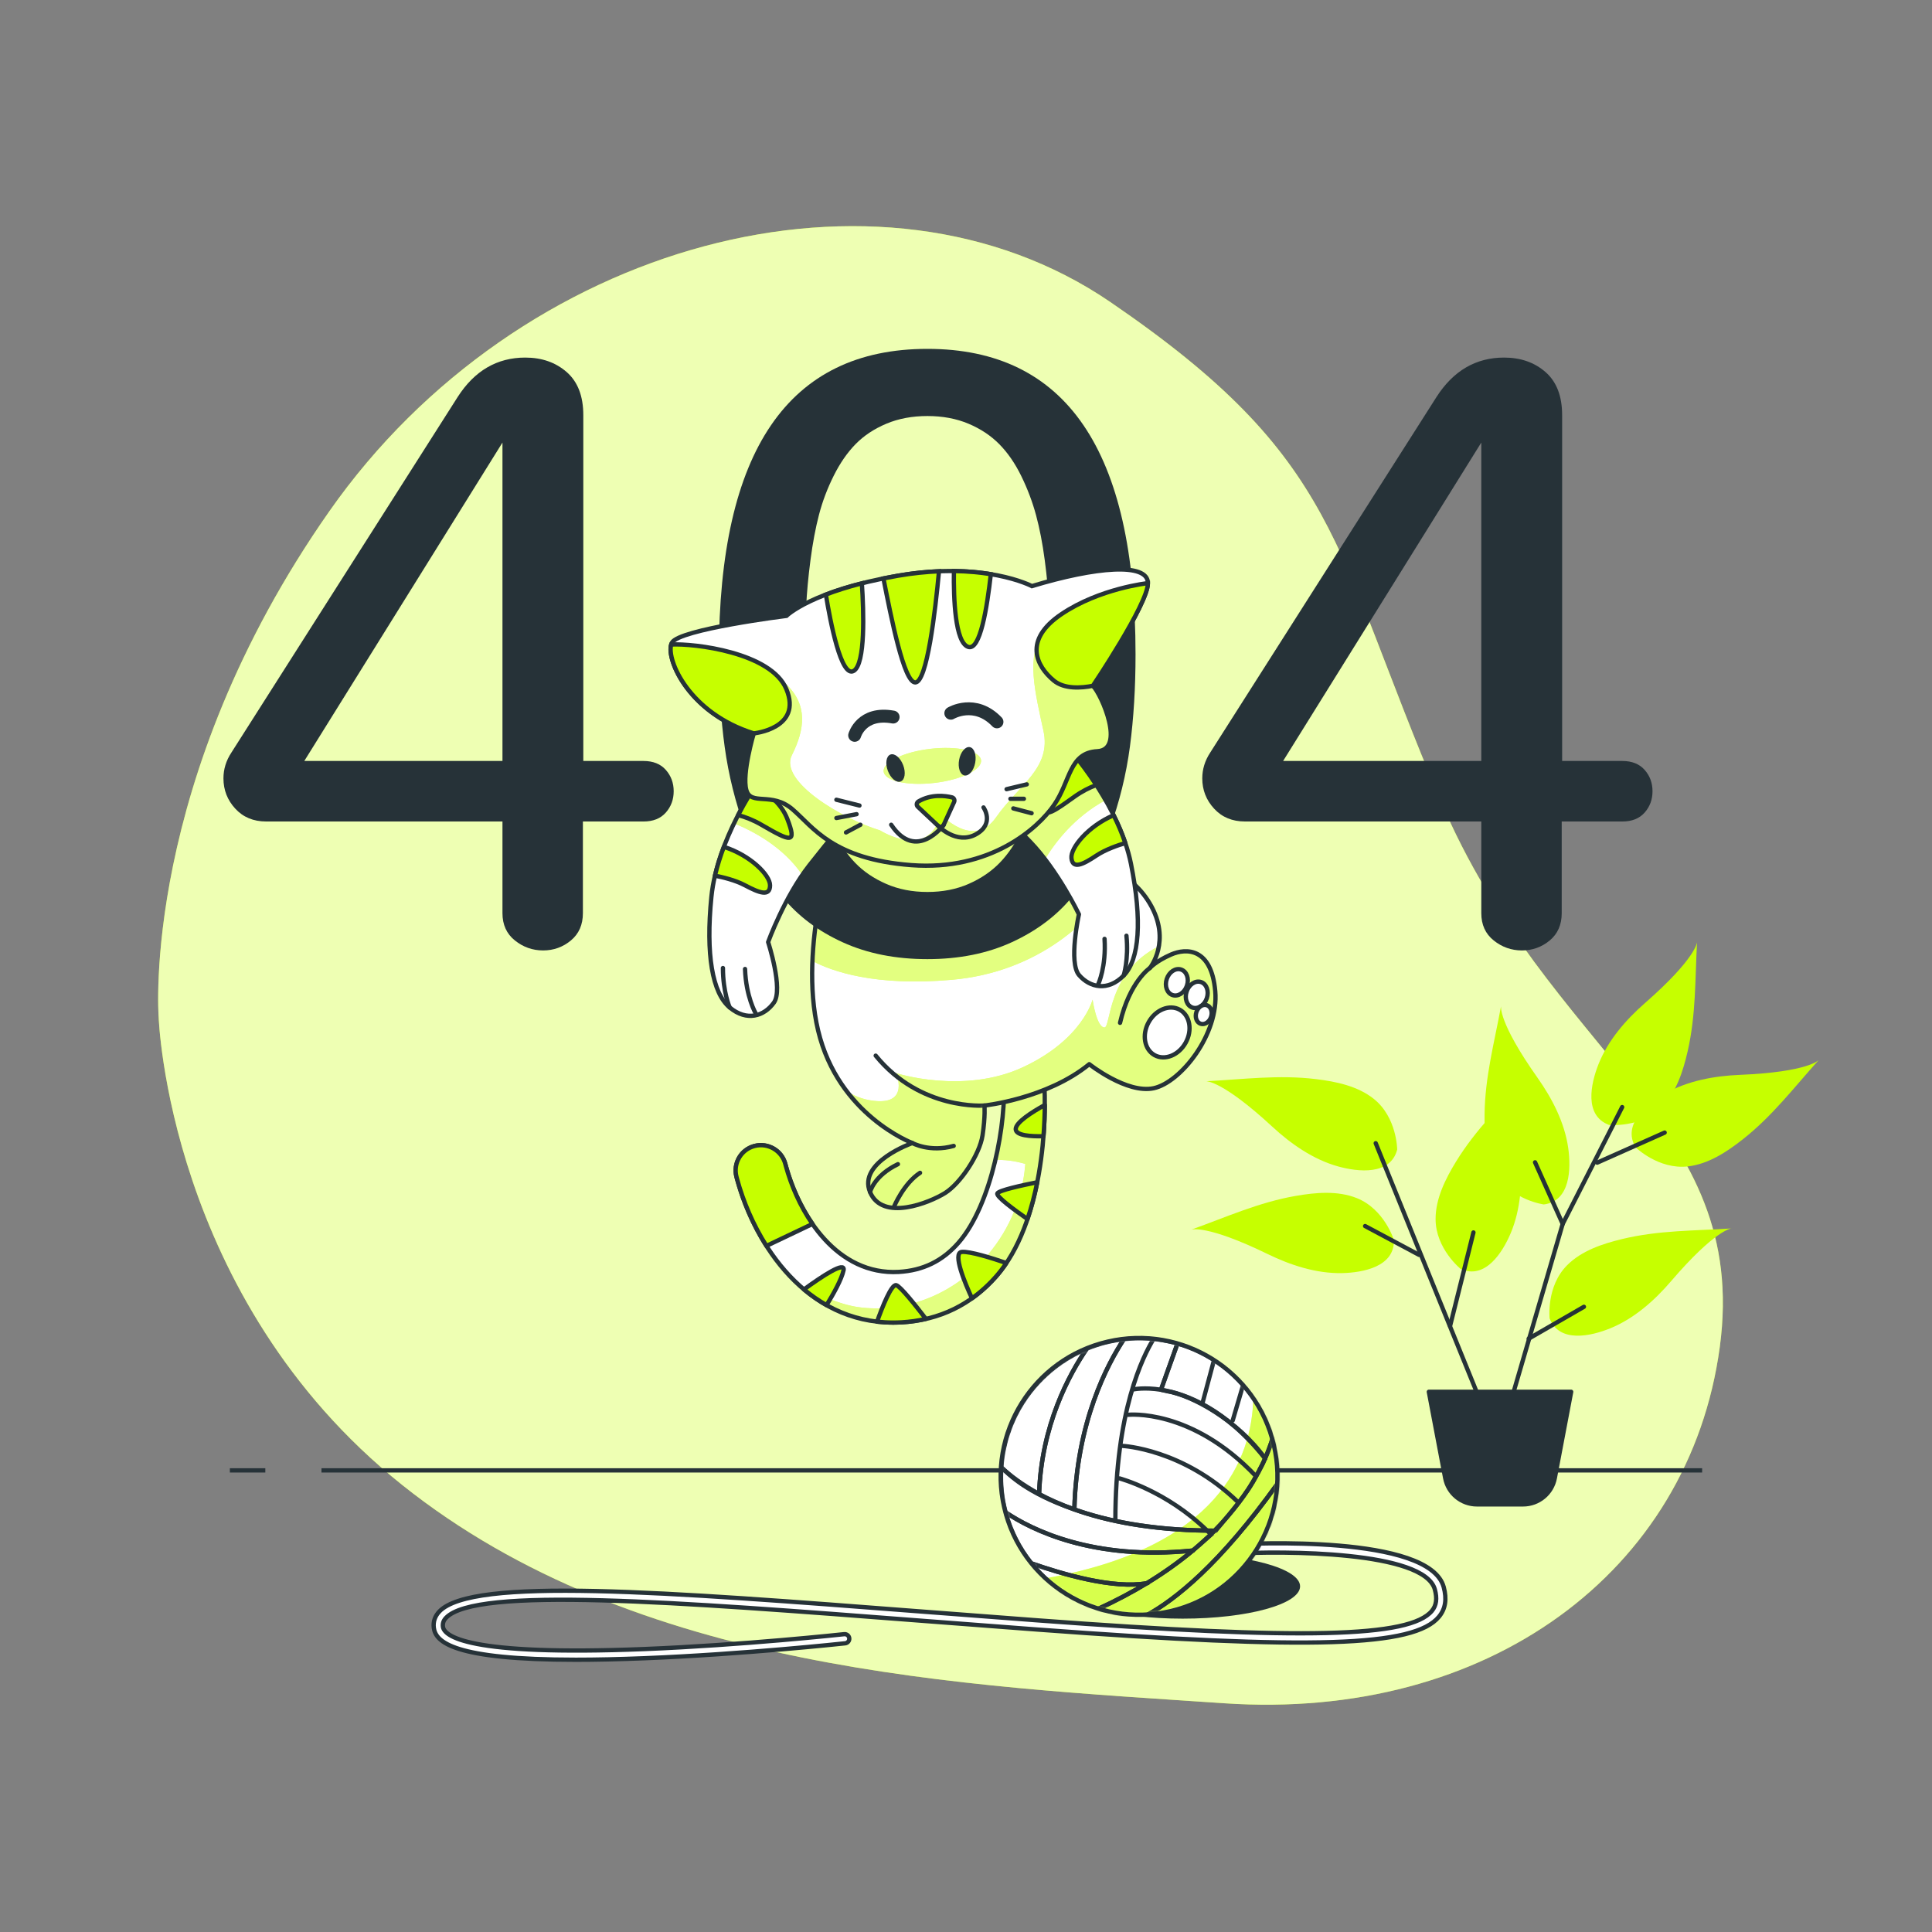 <svg width="500" height="500" viewBox="0 0 500 500" fill="none" xmlns="http://www.w3.org/2000/svg">
<rect x="0" y="0" width="500" height="500" fill="#808080" stroke="none"/>
<path d="M41.057 263.177C41.057 263.177 43.401 335.854 104.07 384.295C164.739 432.735 248.807 436.205 316.864 440.806C384.921 445.408 437.195 406.88 445.074 348.641C452.952 290.402 400.948 273.306 372.733 207.011C344.518 140.716 347.028 118.925 287.327 78.151C227.626 37.377 134.234 62.414 85.268 132.266C36.303 202.118 41.057 263.177 41.057 263.177Z" fill="#C6FF00"/>
<path opacity="0.7" d="M41.057 263.177C41.057 263.177 43.401 335.854 104.07 384.295C164.739 432.735 248.807 436.205 316.864 440.806C384.921 445.408 437.195 406.88 445.074 348.641C452.952 290.402 400.948 273.306 372.733 207.011C344.518 140.716 347.028 118.925 287.327 78.151C227.626 37.377 134.234 62.414 85.268 132.266C36.303 202.118 41.057 263.177 41.057 263.177Z" fill="white"/>
<path d="M68.667 380.533H59.49" stroke="#263238" stroke-width="1.113" stroke-miterlimit="10"/>
<path d="M440.51 380.533H83.195" stroke="#263238" stroke-width="1.113" stroke-miterlimit="10"/>
<path d="M306.067 418.905C322.854 418.905 336.462 415.163 336.462 410.546C336.462 405.929 322.854 402.187 306.067 402.187C289.28 402.187 275.672 405.929 275.672 410.546C275.672 415.163 289.28 418.905 306.067 418.905Z" fill="#263238"/>
<path d="M149.025 429.539C117.402 429.539 112.733 424.967 112.272 421.278C112.072 419.68 112.556 418.256 113.711 417.045C122.233 408.109 171.324 411.888 239.271 417.121C248.747 417.851 258.55 418.605 268.601 419.352C337.254 424.453 364.892 423.789 370.575 416.894C371.74 415.48 371.983 413.716 371.335 411.343C368.62 401.387 332.263 401.31 318.487 402.117C317.835 402.15 317.27 401.655 317.232 401.001C317.194 400.347 317.693 399.784 318.348 399.746C323.616 399.437 369.916 397.112 373.628 410.72C374.484 413.859 374.085 416.373 372.408 418.407C365.995 426.187 339.758 427.022 268.424 421.722C258.371 420.975 248.567 420.22 239.088 419.491C174.326 414.503 123.173 410.563 115.431 418.687C114.775 419.375 114.52 420.105 114.63 420.985C114.924 423.338 120.577 428.617 166.64 426.778C192.368 425.752 218.221 422.95 218.479 422.922C219.126 422.85 219.718 423.321 219.789 423.974C219.86 424.626 219.389 425.213 218.737 425.284C218.478 425.312 192.555 428.122 166.746 429.151C160.056 429.417 154.181 429.539 149.025 429.539Z" fill="white" stroke="#263238" stroke-width="1.113" stroke-miterlimit="10"/>
<path d="M302.891 416.968C322.154 412.493 334.142 393.249 329.667 373.986C325.192 354.723 305.948 342.735 286.685 347.211C267.422 351.686 255.434 370.929 259.91 390.192C264.385 409.455 283.628 421.443 302.891 416.968Z" fill="white"/>
<mask id="mask0_22003_19" style="mask-type:luminance" maskUnits="userSpaceOnUse" x="258" y="346" width="73" height="72">
<path d="M302.891 416.968C322.154 412.493 334.142 393.249 329.667 373.986C325.192 354.723 305.948 342.735 286.685 347.211C267.422 351.686 255.434 370.929 259.91 390.192C264.385 409.455 283.628 421.443 302.891 416.968Z" fill="white"/>
</mask>
<g mask="url(#mask0_22003_19)">
<path d="M294.769 417.887C314.544 417.887 330.575 401.856 330.575 382.081C330.575 374.6 328.277 367.657 324.354 361.912C323.958 377.506 315.334 400.537 270.568 408.464C276.941 414.314 285.437 417.887 294.769 417.887Z" fill="#C6FF00"/>
</g>
<mask id="mask1_22003_19" style="mask-type:luminance" maskUnits="userSpaceOnUse" x="258" y="346" width="73" height="72">
<path d="M302.891 416.968C322.154 412.493 334.142 393.249 329.667 373.986C325.192 354.723 305.948 342.735 286.685 347.211C267.422 351.686 255.434 370.929 259.91 390.192C264.385 409.455 283.628 421.443 302.891 416.968Z" fill="white"/>
</mask>
<g mask="url(#mask1_22003_19)">
<path opacity="0.3" d="M294.769 417.887C314.544 417.887 330.575 401.856 330.575 382.081C330.575 374.6 328.277 367.657 324.354 361.912C323.958 377.506 315.334 400.537 270.568 408.464C276.941 414.314 285.437 417.887 294.769 417.887Z" fill="white"/>
</g>
<mask id="mask2_22003_19" style="mask-type:luminance" maskUnits="userSpaceOnUse" x="258" y="346" width="73" height="72">
<path d="M302.891 416.968C322.154 412.493 334.142 393.249 329.667 373.986C325.192 354.723 305.948 342.735 286.685 347.211C267.422 351.686 255.434 370.929 259.91 390.192C264.385 409.455 283.628 421.443 302.891 416.968Z" fill="white"/>
</mask>
<g mask="url(#mask2_22003_19)">
<path d="M312.394 396.118C301.876 385.827 289.753 382.613 289.753 382.613M312.394 396.118C313.026 396.127 313.645 396.143 314.29 396.144C319.255 391.143 322.7 386.309 325.078 382.079M312.394 396.118C297.661 395.905 286.457 393.635 278.045 390.642C278.588 368.022 286.657 352.949 290.877 346.567C292.208 346.417 293.559 346.333 294.93 346.333C296.154 346.333 297.362 346.396 298.554 346.515M325.078 382.079C308.306 364.337 291.948 366.149 291.948 366.149C291.948 366.149 308.305 364.337 325.078 382.079ZM325.078 382.079C326.003 380.434 326.77 378.884 327.402 377.45C320.466 367.672 308.451 361.038 301.959 360.017L300.457 359.664M300.457 359.664C296.115 358.981 293.411 359.564 293.411 359.564M300.457 359.664L304.73 347.699C302.735 347.134 300.674 346.727 298.554 346.515M298.554 346.515C295.792 350.981 288.654 365.26 288.654 393.589M320.485 388.832C306.217 374.93 290.485 374.198 290.485 374.198" stroke="#263238" stroke-width="1.113" stroke-miterlimit="10" stroke-linecap="round" stroke-linejoin="round"/>
<path d="M278.046 390.642C278.589 368.022 286.658 352.948 290.878 346.567C287.511 346.946 284.285 347.789 281.266 349.034C276.7 355.689 269.505 368.895 268.916 386.63C271.507 388.027 274.54 389.394 278.046 390.642Z" stroke="#263238" stroke-width="1.113" stroke-miterlimit="10" stroke-linecap="round" stroke-linejoin="round"/>
<path d="M281.267 349.034C268.952 354.112 260.089 365.844 259.148 379.754C261.333 381.797 264.5 384.249 268.917 386.63C269.506 368.895 276.701 355.689 281.267 349.034Z" stroke="#263238" stroke-width="1.113" stroke-miterlimit="10" stroke-linecap="round" stroke-linejoin="round"/>
<path d="M321.739 358.375C325.225 362.293 327.861 366.978 329.369 372.147C328.93 373.627 328.298 375.418 327.403 377.451C317.106 364.545 306.949 360.686 300.459 359.664L304.732 347.699C308.117 348.659 311.296 350.101 314.194 351.949M321.739 358.375L319.022 367.613M321.739 358.375C319.538 355.901 316.998 353.737 314.194 351.949M314.194 351.949L311.139 363.359" stroke="#263238" stroke-width="1.113" stroke-miterlimit="10" stroke-linecap="round" stroke-linejoin="round"/>
<path d="M327.401 377.451C328.297 375.418 328.928 373.627 329.367 372.147C330.299 375.341 330.808 378.715 330.808 382.21C330.808 382.734 330.791 383.253 330.769 383.771C315.644 404.956 303.979 414.104 296.733 418.04C296.136 418.07 295.535 418.086 294.93 418.086C291.162 418.086 287.531 417.502 284.119 416.425C288.8 414.275 293.025 412.031 296.808 409.728M327.401 377.451C327.412 377.465 327.423 377.477 327.434 377.491M327.401 377.451C326.769 378.885 326.806 378.865 325.881 380.51C325.935 380.567 325.023 382.023 325.077 382.08C325.023 382.022 324.122 383.88 324.068 383.822C321.69 388.051 314.513 396.149 314.629 396.149C314.513 396.149 310.751 399.559 308.693 401.278M308.693 401.278C308.721 401.275 308.747 401.274 308.775 401.271M308.693 401.278C305.292 404.119 301.354 406.961 296.808 409.728M296.808 409.728C296.894 409.712 296.984 409.702 297.069 409.685" stroke="#263238" stroke-width="1.113" stroke-miterlimit="10" stroke-linecap="round" stroke-linejoin="round"/>
<path d="M330.769 383.771C315.644 404.957 303.979 414.104 296.734 418.042C315.194 417.128 329.977 402.262 330.769 383.771Z" stroke="#263238" stroke-width="1.113" stroke-miterlimit="10" stroke-linecap="round" stroke-linejoin="round"/>
<path d="M266.889 404.575C271.281 410.075 277.252 414.258 284.121 416.426C288.801 414.276 293.027 412.031 296.81 409.729C288.27 411.306 274.915 407.392 266.889 404.575Z" stroke="#263238" stroke-width="1.113" stroke-miterlimit="10" stroke-linecap="round" stroke-linejoin="round"/>
<path d="M296.81 409.729C301.356 406.962 305.294 404.12 308.695 401.279C282.911 403.916 267.001 395.934 260.244 391.39C261.533 396.272 263.827 400.743 266.888 404.576C274.915 407.392 288.27 411.306 296.81 409.729Z" stroke="#263238" stroke-width="1.113" stroke-miterlimit="10" stroke-linecap="round" stroke-linejoin="round"/>
<path d="M312.394 396.118C313.025 396.127 313.645 396.143 314.29 396.144C312.603 397.844 310.753 399.559 308.695 401.278C282.911 403.916 267.001 395.934 260.245 391.389C259.472 388.459 259.055 385.383 259.055 382.21C259.055 381.384 259.093 380.566 259.148 379.754C261.333 381.797 265.757 386.385 278.047 390.642M312.394 396.118C312.53 396.251 312.667 396.38 312.802 396.515M312.394 396.118C297.661 395.905 286.457 393.635 278.047 390.642M278.047 390.642C278.047 390.649 278.046 390.655 278.046 390.662" stroke="#263238" stroke-width="1.113" stroke-miterlimit="10" stroke-linecap="round" stroke-linejoin="round"/>
</g>
<path d="M302.891 416.968C322.154 412.493 334.142 393.249 329.667 373.986C325.192 354.723 305.948 342.735 286.685 347.211C267.422 351.686 255.434 370.929 259.91 390.192C264.385 409.455 283.628 421.443 302.891 416.968Z" stroke="#263238" stroke-width="1.113" stroke-miterlimit="10" stroke-linecap="round" stroke-linejoin="round"/>
<path d="M360.731 320.884C360.731 320.884 358.283 312.927 351.142 310.071C346.179 308.086 340.466 308.605 335.325 309.5C325.744 311.166 317.383 314.976 308.299 318.232C308.299 318.232 312.175 316.804 328.088 324.556C333.949 327.412 340.652 329.627 347.354 329.477C352.739 329.357 360.987 327.824 360.731 320.884Z" fill="#C6FF00"/>
<path d="M361.593 297.509C361.593 297.509 361.547 289.185 355.536 284.387C351.358 281.053 345.739 279.9 340.558 279.271C330.904 278.099 321.799 279.33 312.162 279.824C312.162 279.824 316.286 279.576 329.281 291.595C334.067 296.022 339.844 300.079 346.304 301.872C351.494 303.312 359.834 304.227 361.593 297.509Z" fill="#C6FF00"/>
<path d="M378.044 328.42C378.044 328.42 371.551 323.211 371.529 315.52C371.514 310.175 374.103 305.056 376.83 300.607C381.912 292.315 388.535 285.948 394.912 278.705C394.912 278.705 392.155 281.782 393.494 299.432C393.987 305.933 393.575 312.98 390.965 319.155C388.867 324.115 384.4 331.217 378.044 328.42Z" fill="#C6FF00"/>
<path d="M401.039 341.204C401.039 341.204 400.122 332.93 405.538 327.47C409.302 323.675 414.75 321.88 419.824 320.656C429.278 318.376 438.464 318.545 448.093 317.921C448.093 317.921 443.968 318.152 432.45 331.593C428.208 336.544 422.939 341.242 416.73 343.769C411.741 345.8 403.563 347.673 401.039 341.204Z" fill="#C6FF00"/>
<path d="M399.533 311.712C399.533 311.712 391.286 310.578 387.317 303.991C384.558 299.413 384.15 293.691 384.204 288.473C384.305 278.749 386.717 269.883 388.468 260.394C388.468 260.394 387.683 264.45 397.898 278.906C401.66 284.231 404.927 290.488 405.859 297.127C406.607 302.46 406.423 310.848 399.533 311.712Z" fill="#C6FF00"/>
<path d="M423.267 296.901C423.267 296.901 429.198 302.742 436.839 301.866C442.149 301.257 446.931 298.088 451.032 294.86C458.673 288.845 464.224 281.523 470.673 274.345C470.673 274.345 467.939 277.442 450.253 278.173C443.739 278.443 436.788 279.674 430.961 282.988C426.278 285.651 419.746 290.916 423.267 296.901Z" fill="#C6FF00"/>
<path d="M416.397 291.127C416.397 291.127 424.68 291.959 430.084 286.487C433.84 282.684 435.579 277.217 436.751 272.132C438.934 262.655 438.669 253.472 439.194 243.836C439.194 243.836 439.005 247.963 425.684 259.618C420.777 263.911 416.134 269.228 413.67 275.463C411.691 280.473 409.902 288.67 416.397 291.127Z" fill="#C6FF00"/>
<path d="M386.825 371.74L372.53 336.551L356.035 295.864" stroke="#263238" stroke-width="1.113" stroke-miterlimit="10" stroke-linecap="round" stroke-linejoin="round"/>
<path d="M390.125 365.692L404.42 316.757L419.815 286.517" stroke="#263238" stroke-width="1.113" stroke-miterlimit="10" stroke-linecap="round" stroke-linejoin="round"/>
<path d="M395.623 346.448L409.918 338.2" stroke="#263238" stroke-width="1.113" stroke-miterlimit="10" stroke-linecap="round" stroke-linejoin="round"/>
<path d="M404.421 316.757L397.273 300.812" stroke="#263238" stroke-width="1.113" stroke-miterlimit="10" stroke-linecap="round" stroke-linejoin="round"/>
<path d="M413.365 300.891L430.812 293.115" stroke="#263238" stroke-width="1.113" stroke-miterlimit="10" stroke-linecap="round" stroke-linejoin="round"/>
<path d="M375.279 343.149L381.327 318.956" stroke="#263238" stroke-width="1.113" stroke-miterlimit="10" stroke-linecap="round" stroke-linejoin="round"/>
<path d="M367.259 324.761L353.287 317.307" stroke="#263238" stroke-width="1.113" stroke-miterlimit="10" stroke-linecap="round" stroke-linejoin="round"/>
<path d="M394.162 389.334H382.238C378.217 389.334 374.764 386.475 374.015 382.524L369.781 360.193H406.619L402.385 382.524C401.636 386.475 398.183 389.334 394.162 389.334Z" fill="#263238" stroke="#263238" stroke-width="1.113" stroke-miterlimit="10" stroke-linecap="round" stroke-linejoin="round"/>
<path d="M231.152 342.281C208.886 342.282 195.511 322.528 190.759 305.156L190.598 304.547C189.69 301.053 191.786 297.485 195.28 296.578C198.775 295.675 202.341 297.766 203.249 301.259L203.368 301.712C206.985 314.933 216.814 330.043 232.581 329.171C238.869 328.817 243.933 326.345 248.061 321.616C256.713 311.704 260.58 290.126 259.717 279.249C259.488 276.37 261.637 273.852 264.515 273.624C267.414 273.396 269.912 275.544 270.14 278.421C271.102 290.526 269.823 316.562 257.908 330.211C251.435 337.626 243.162 341.666 233.316 342.221C232.585 342.261 231.863 342.281 231.152 342.281Z" fill="white"/>
<mask id="mask3_22003_19" style="mask-type:luminance" maskUnits="userSpaceOnUse" x="190" y="273" width="81" height="70">
<path d="M231.152 342.281C208.886 342.282 195.511 322.528 190.759 305.156L190.598 304.547C189.69 301.053 191.786 297.485 195.28 296.578C198.775 295.675 202.341 297.766 203.249 301.259L203.368 301.712C206.985 314.933 216.814 330.043 232.581 329.171C238.869 328.817 243.933 326.345 248.061 321.616C256.713 311.704 260.58 290.126 259.717 279.249C259.488 276.37 261.637 273.852 264.515 273.624C267.414 273.396 269.912 275.544 270.14 278.421C271.102 290.526 269.823 316.562 257.908 330.211C251.435 337.626 243.162 341.666 233.316 342.221C232.585 342.261 231.863 342.281 231.152 342.281Z" fill="white"/>
</mask>
<g mask="url(#mask3_22003_19)">
<path d="M264.514 273.623C261.636 273.851 259.487 276.37 259.716 279.248C260.137 284.556 259.429 292.413 257.591 300.218C259.85 300.108 262.444 300.359 265.357 301.23C264.934 306.571 263.254 314.42 257.725 322.098C248.014 335.586 233.446 339.903 222.116 338.284C217.051 337.56 211.235 334.896 206.348 332.171C212.81 338.221 221.066 342.281 231.153 342.281C231.864 342.281 232.586 342.26 233.315 342.22C243.161 341.665 251.435 337.625 257.907 330.21C269.822 316.561 271.101 290.525 270.139 278.42C269.911 275.543 267.413 273.394 264.514 273.623Z" fill="#C6FF00"/>
</g>
<mask id="mask4_22003_19" style="mask-type:luminance" maskUnits="userSpaceOnUse" x="190" y="273" width="81" height="70">
<path d="M231.152 342.281C208.886 342.282 195.511 322.528 190.759 305.156L190.598 304.547C189.69 301.053 191.786 297.485 195.28 296.578C198.775 295.675 202.341 297.766 203.249 301.259L203.368 301.712C206.985 314.933 216.814 330.043 232.581 329.171C238.869 328.817 243.933 326.345 248.061 321.616C256.713 311.704 260.58 290.126 259.717 279.249C259.488 276.37 261.637 273.852 264.515 273.624C267.414 273.396 269.912 275.544 270.14 278.421C271.102 290.526 269.823 316.562 257.908 330.211C251.435 337.626 243.162 341.666 233.316 342.221C232.585 342.261 231.863 342.281 231.152 342.281Z" fill="white"/>
</mask>
<g mask="url(#mask4_22003_19)">
<path opacity="0.5" d="M264.514 273.623C261.636 273.851 259.487 276.37 259.716 279.248C260.137 284.556 259.429 292.413 257.591 300.218C259.85 300.108 262.444 300.359 265.357 301.23C264.934 306.571 263.254 314.42 257.725 322.098C248.014 335.586 233.446 339.903 222.116 338.284C217.051 337.56 211.235 334.896 206.348 332.171C212.81 338.221 221.066 342.281 231.153 342.281C231.864 342.281 232.586 342.26 233.315 342.22C243.161 341.665 251.435 337.625 257.907 330.21C269.822 316.561 271.101 290.525 270.139 278.42C269.911 275.543 267.413 273.394 264.514 273.623Z" fill="white"/>
</g>
<path d="M231.152 342.281C208.886 342.282 195.511 322.528 190.759 305.156L190.598 304.547C189.69 301.053 191.786 297.485 195.28 296.578C198.775 295.675 202.341 297.766 203.249 301.259L203.368 301.712C206.985 314.933 216.814 330.043 232.581 329.171C238.869 328.817 243.933 326.345 248.061 321.616C256.713 311.704 260.58 290.126 259.717 279.249C259.488 276.37 261.637 273.852 264.515 273.624C267.414 273.396 269.912 275.544 270.14 278.421C271.102 290.526 269.823 316.562 257.908 330.211C251.435 337.626 243.162 341.666 233.316 342.221C232.585 342.261 231.863 342.281 231.152 342.281Z" stroke="#263238" stroke-width="1.113" stroke-miterlimit="10" stroke-linecap="round" stroke-linejoin="round"/>
<path d="M218.311 328.747C218.836 326.298 212.975 330.132 208.066 333.699C209.883 335.225 211.832 336.591 213.909 337.765C215.662 334.921 217.804 331.114 218.311 328.747Z" fill="#C6FF00" stroke="#263238" stroke-width="1.113" stroke-miterlimit="10" stroke-linecap="round" stroke-linejoin="round"/>
<path d="M231.151 342.281C231.862 342.281 232.584 342.26 233.313 342.22C235.496 342.097 237.598 341.793 239.624 341.328C236.866 337.726 233.07 332.974 231.973 332.609C230.725 332.193 228.315 338.324 226.98 342.042C228.335 342.198 229.724 342.281 231.151 342.281Z" fill="#C6FF00" stroke="#263238" stroke-width="1.113" stroke-miterlimit="10" stroke-linecap="round" stroke-linejoin="round"/>
<path d="M203.366 301.712L203.247 301.259C202.339 297.766 198.773 295.675 195.278 296.578C191.785 297.485 189.688 301.054 190.596 304.547L190.757 305.156C192.335 310.923 194.869 316.95 198.357 322.432L210.267 316.761C207.063 312.14 204.755 306.788 203.366 301.712Z" fill="#C6FF00" stroke="#263238" stroke-width="1.113" stroke-miterlimit="10" stroke-linecap="round" stroke-linejoin="round"/>
<path d="M257.907 330.21C258.817 329.167 259.658 328.045 260.448 326.869C256.673 325.578 251.009 323.803 248.907 323.994C246.415 324.221 249.796 332.219 251.542 336.004C253.823 334.382 255.948 332.453 257.907 330.21Z" fill="#C6FF00" stroke="#263238" stroke-width="1.113" stroke-miterlimit="10" stroke-linecap="round" stroke-linejoin="round"/>
<path d="M258.116 308.844C257.72 309.637 262.61 313.204 265.91 315.492C266.96 312.403 267.789 309.191 268.431 305.97C264.428 306.766 258.507 308.063 258.116 308.844Z" fill="#C6FF00" stroke="#263238" stroke-width="1.113" stroke-miterlimit="10" stroke-linecap="round" stroke-linejoin="round"/>
<path d="M270.051 294.051C270.273 291.201 270.377 288.479 270.39 285.976C266.952 287.874 262.869 290.49 262.869 292.21C262.869 293.873 266.69 294.139 270.051 294.051Z" fill="#C6FF00" stroke="#263238" stroke-width="1.113" stroke-miterlimit="10" stroke-linecap="round" stroke-linejoin="round"/>
<path d="M216.208 216.681C216.208 216.681 206.503 244.801 211.729 266.699C216.955 288.597 236.116 295.814 236.116 295.814C236.116 295.814 221.932 300.791 225.167 308.505C228.402 316.219 240.595 311.242 244.577 308.754C248.558 306.266 253.535 298.8 254.282 293.823C255.028 288.846 254.78 286.109 254.78 286.109C254.78 286.109 270.955 284.367 281.904 275.409C281.904 275.409 291.609 283.123 298.577 281.63C305.545 280.137 315.498 267.695 314.503 256.497C313.508 245.299 307.038 245.299 303.056 247.041C299.074 248.783 297.581 250.525 297.581 250.525C297.581 250.525 303.305 243.557 297.581 233.852C291.858 224.147 281.655 223.4 281.655 223.4C281.655 223.4 278.669 207.474 269.71 201.502C260.752 195.529 228.899 189.308 216.208 216.681Z" fill="white"/>
<mask id="mask5_22003_19" style="mask-type:luminance" maskUnits="userSpaceOnUse" x="210" y="196" width="105" height="117">
<path d="M216.208 216.681C216.208 216.681 206.503 244.801 211.729 266.699C216.955 288.597 236.116 295.814 236.116 295.814C236.116 295.814 221.932 300.791 225.167 308.505C228.402 316.219 240.595 311.242 244.577 308.754C248.558 306.266 253.535 298.8 254.282 293.823C255.028 288.846 254.78 286.109 254.78 286.109C254.78 286.109 270.955 284.367 281.904 275.409C281.904 275.409 291.609 283.123 298.577 281.63C305.545 280.137 315.498 267.695 314.503 256.497C313.508 245.299 307.038 245.299 303.056 247.041C299.074 248.783 297.581 250.525 297.581 250.525C297.581 250.525 303.305 243.557 297.581 233.852C291.858 224.147 281.655 223.4 281.655 223.4C281.655 223.4 278.669 207.474 269.71 201.502C260.752 195.529 228.899 189.308 216.208 216.681Z" fill="white"/>
</mask>
<g mask="url(#mask5_22003_19)">
<path d="M290.144 226.354C283.093 238.096 268.79 251.6 246.286 253.574C226.483 255.311 215.382 251.411 210.266 248.703C210.956 231.924 216.21 216.682 216.21 216.682C228.901 189.309 260.753 195.53 269.712 201.502C278.67 207.474 281.657 223.4 281.657 223.4C281.657 223.4 285.712 223.702 290.144 226.354ZM303.056 247.04C299.074 248.782 297.581 250.524 297.581 250.524C297.581 250.524 299.31 248.403 299.914 244.884C286.463 251.578 287.513 265.902 285.839 265.902C283.784 265.902 282.757 258.71 282.757 258.71C282.757 258.71 280.189 268.984 264.778 276.175C249.367 283.366 231.902 277.716 231.902 277.716C231.902 277.716 235.498 285.935 226.251 284.908C223.127 284.561 220.78 283.506 219.022 282.266C226.49 292.179 236.116 295.813 236.116 295.813C236.116 295.813 221.932 300.79 225.167 308.504C228.402 316.218 240.595 311.241 244.577 308.753C248.558 306.265 253.535 298.799 254.282 293.822C255.028 288.845 254.78 286.108 254.78 286.108C254.78 286.108 270.955 284.366 281.904 275.408C281.904 275.408 291.609 283.122 298.577 281.629C305.545 280.136 315.498 267.694 314.503 256.496C313.508 245.298 307.038 245.298 303.056 247.04Z" fill="#C6FF00"/>
</g>
<mask id="mask6_22003_19" style="mask-type:luminance" maskUnits="userSpaceOnUse" x="210" y="196" width="105" height="117">
<path d="M216.208 216.681C216.208 216.681 206.503 244.801 211.729 266.699C216.955 288.597 236.116 295.814 236.116 295.814C236.116 295.814 221.932 300.791 225.167 308.505C228.402 316.219 240.595 311.242 244.577 308.754C248.558 306.266 253.535 298.8 254.282 293.823C255.028 288.846 254.78 286.109 254.78 286.109C254.78 286.109 270.955 284.367 281.904 275.409C281.904 275.409 291.609 283.123 298.577 281.63C305.545 280.137 315.498 267.695 314.503 256.497C313.508 245.299 307.038 245.299 303.056 247.041C299.074 248.783 297.581 250.525 297.581 250.525C297.581 250.525 303.305 243.557 297.581 233.852C291.858 224.147 281.655 223.4 281.655 223.4C281.655 223.4 278.669 207.474 269.71 201.502C260.752 195.529 228.899 189.308 216.208 216.681Z" fill="white"/>
</mask>
<g mask="url(#mask6_22003_19)">
<path opacity="0.5" d="M290.144 226.354C283.093 238.096 268.79 251.6 246.286 253.574C226.483 255.311 215.382 251.411 210.266 248.703C210.956 231.924 216.21 216.682 216.21 216.682C228.901 189.309 260.753 195.53 269.712 201.502C278.67 207.474 281.657 223.4 281.657 223.4C281.657 223.4 285.712 223.702 290.144 226.354ZM303.056 247.04C299.074 248.782 297.581 250.524 297.581 250.524C297.581 250.524 299.31 248.403 299.914 244.884C286.463 251.578 287.513 265.902 285.839 265.902C283.784 265.902 282.757 258.71 282.757 258.71C282.757 258.71 280.189 268.984 264.778 276.175C249.367 283.366 231.902 277.716 231.902 277.716C231.902 277.716 235.498 285.935 226.251 284.908C223.127 284.561 220.78 283.506 219.022 282.266C226.49 292.179 236.116 295.813 236.116 295.813C236.116 295.813 221.932 300.79 225.167 308.504C228.402 316.218 240.595 311.241 244.577 308.753C248.558 306.265 253.535 298.799 254.282 293.822C255.028 288.845 254.78 286.108 254.78 286.108C254.78 286.108 270.955 284.366 281.904 275.408C281.904 275.408 291.609 283.122 298.577 281.629C305.545 280.136 315.498 267.694 314.503 256.496C313.508 245.298 307.038 245.298 303.056 247.04Z" fill="white"/>
</g>
<mask id="mask7_22003_19" style="mask-type:luminance" maskUnits="userSpaceOnUse" x="210" y="196" width="105" height="117">
<path d="M216.208 216.681C216.208 216.681 206.503 244.801 211.729 266.699C216.955 288.597 236.116 295.814 236.116 295.814C236.116 295.814 221.932 300.791 225.167 308.505C228.402 316.219 240.595 311.242 244.577 308.754C248.558 306.266 253.535 298.8 254.282 293.823C255.028 288.846 254.78 286.109 254.78 286.109C254.78 286.109 270.955 284.367 281.904 275.409C281.904 275.409 291.609 283.123 298.577 281.63C305.545 280.137 315.498 267.695 314.503 256.497C313.508 245.299 307.038 245.299 303.056 247.041C299.074 248.783 297.581 250.525 297.581 250.525C297.581 250.525 303.305 243.557 297.581 233.852C291.858 224.147 281.655 223.4 281.655 223.4C281.655 223.4 278.669 207.474 269.71 201.502C260.752 195.529 228.899 189.308 216.208 216.681Z" fill="white"/>
</mask>
<g mask="url(#mask7_22003_19)">
<path d="M254.779 286.109C254.779 286.109 238.214 287.457 226.629 273.198" stroke="#263238" stroke-width="1.113" stroke-miterlimit="10" stroke-linecap="round" stroke-linejoin="round"/>
</g>
<path d="M216.208 216.681C216.208 216.681 206.503 244.801 211.729 266.699C216.955 288.597 236.116 295.814 236.116 295.814C236.116 295.814 221.932 300.791 225.167 308.505C228.402 316.219 240.595 311.242 244.577 308.754C248.558 306.266 253.535 298.8 254.282 293.823C255.028 288.846 254.78 286.109 254.78 286.109C254.78 286.109 270.955 284.367 281.904 275.409C281.904 275.409 291.609 283.123 298.577 281.63C305.545 280.137 315.498 267.695 314.503 256.497C313.508 245.299 307.038 245.299 303.056 247.041C299.074 248.783 297.581 250.525 297.581 250.525C297.581 250.525 303.305 243.557 297.581 233.852C291.858 224.147 281.655 223.4 281.655 223.4C281.655 223.4 278.669 207.474 269.71 201.502C260.752 195.529 228.899 189.308 216.208 216.681Z" stroke="#263238" stroke-width="1.113" stroke-miterlimit="10" stroke-linecap="round" stroke-linejoin="round"/>
<path d="M297.581 250.524C297.581 250.524 292.355 254.008 289.867 264.708" stroke="#263238" stroke-width="1.113" stroke-miterlimit="10" stroke-linecap="round" stroke-linejoin="round"/>
<path d="M307.172 255.1C306.557 256.923 304.892 258.008 303.453 257.522C302.014 257.037 301.346 255.165 301.961 253.342C302.576 251.519 304.241 250.434 305.68 250.92C307.119 251.405 307.788 253.276 307.172 255.1Z" fill="white" stroke="#263238" stroke-width="1.113" stroke-miterlimit="10" stroke-linecap="round" stroke-linejoin="round"/>
<path d="M312.321 258.338C311.706 260.161 310.041 261.246 308.602 260.76C307.163 260.275 306.495 258.403 307.11 256.58C307.725 254.757 309.39 253.672 310.829 254.158C312.268 254.644 312.936 256.515 312.321 258.338Z" fill="white" stroke="#263238" stroke-width="1.113" stroke-miterlimit="10" stroke-linecap="round" stroke-linejoin="round"/>
<path d="M313.418 263.187C312.971 264.511 311.762 265.299 310.717 264.946C309.672 264.593 309.187 263.234 309.633 261.91C310.08 260.586 311.289 259.798 312.334 260.151C313.38 260.504 313.865 261.863 313.418 263.187Z" fill="white" stroke="#263238" stroke-width="1.113" stroke-miterlimit="10" stroke-linecap="round" stroke-linejoin="round"/>
<path d="M306.85 269.849C305.052 273.095 301.45 274.539 298.806 273.074C296.161 271.609 295.474 267.79 297.272 264.544C299.07 261.298 302.672 259.854 305.317 261.319C307.961 262.784 308.648 266.603 306.85 269.849Z" fill="white" stroke="#263238" stroke-width="1.113" stroke-miterlimit="10" stroke-linecap="round" stroke-linejoin="round"/>
<path d="M236.115 295.814C236.115 295.814 240.594 298.302 246.815 296.56" stroke="#263238" stroke-width="1.113" stroke-miterlimit="10" stroke-linecap="round" stroke-linejoin="round"/>
<path d="M225.166 308.505C225.166 308.505 226.161 304.275 232.382 301.288" stroke="#263238" stroke-width="1.113" stroke-miterlimit="10" stroke-linecap="round" stroke-linejoin="round"/>
<path d="M231.387 312.238C231.387 312.238 233.875 306.266 238.106 303.528" stroke="#263238" stroke-width="1.113" stroke-miterlimit="10" stroke-linecap="round" stroke-linejoin="round"/>
<path d="M133.256 243.395C131.11 241.679 130.037 239.319 130.037 236.314V212.601H68.879C65.588 212.601 62.924 211.493 60.886 209.275C58.847 207.059 57.828 204.447 57.828 201.443C57.828 199.083 58.507 196.866 59.867 194.791L118.449 102.733C122.811 95.938 128.642 92.54 135.938 92.54C140.23 92.54 143.806 93.793 146.667 96.296C149.527 98.801 150.959 102.519 150.959 107.455V196.938H166.517C169.02 196.938 170.951 197.708 172.311 199.245C173.669 200.784 174.349 202.625 174.349 204.771C174.349 206.917 173.669 208.76 172.311 210.297C170.951 211.836 169.02 212.604 166.517 212.604H150.853V236.317C150.853 239.321 149.815 241.681 147.741 243.398C145.665 245.115 143.27 245.973 140.552 245.973C137.832 245.97 135.401 245.112 133.256 243.395ZM130.037 196.937V114.535L78.751 196.937H130.037Z" fill="#263238"/>
<path d="M218.126 243.878C211.759 240.982 206.592 237.119 202.622 232.29C198.652 227.462 195.396 221.579 192.858 214.64C190.318 207.703 188.548 200.585 187.547 193.289C186.544 185.993 186.045 178.018 186.045 169.362C186.045 116.645 204.033 90.287 240.014 90.287C275.921 90.287 293.876 116.646 293.876 169.362C293.876 177.946 293.393 185.885 292.428 193.182C291.461 200.478 289.708 207.596 287.17 214.533C284.63 221.472 281.376 227.355 277.406 232.183C273.436 237.011 268.268 240.892 261.902 243.824C255.535 246.756 248.239 248.223 240.014 248.223C231.788 248.223 224.492 246.775 218.126 243.878ZM250.69 228.749C253.873 227.354 256.554 225.531 258.737 223.277C260.918 221.024 262.814 218.217 264.424 214.854C266.033 211.492 267.303 208.094 268.233 204.661C269.161 201.228 269.896 197.348 270.432 193.02C270.968 188.693 271.326 184.724 271.505 181.111C271.682 177.5 271.773 173.584 271.773 169.362C271.773 164.928 271.682 160.832 271.505 157.077C271.325 153.322 270.95 149.282 270.378 144.953C269.805 140.626 269.053 136.745 268.125 133.312C267.194 129.878 265.926 126.517 264.317 123.227C262.708 119.937 260.812 117.183 258.63 114.965C256.447 112.749 253.783 110.979 250.636 109.654C247.488 108.331 243.948 107.669 240.014 107.669C236.079 107.669 232.539 108.331 229.392 109.654C226.244 110.979 223.598 112.73 221.453 114.911C219.306 117.094 217.41 119.83 215.766 123.12C214.12 126.411 212.85 129.772 211.956 133.205C211.061 136.638 210.328 140.538 209.757 144.9C209.184 149.264 208.808 153.323 208.63 157.078C208.45 160.834 208.362 164.929 208.362 169.363C208.362 173.584 208.45 177.517 208.63 181.165C208.808 184.813 209.166 188.801 209.703 193.128C210.239 197.457 210.971 201.336 211.902 204.769C212.831 208.203 214.102 211.601 215.711 214.962C217.321 218.325 219.198 221.114 221.343 223.33C223.489 225.548 226.153 227.354 229.337 228.748C232.519 230.143 236.078 230.841 240.012 230.841C243.948 230.842 247.507 230.145 250.69 228.749Z" fill="#263238"/>
<path d="M386.576 243.395C384.43 241.679 383.357 239.319 383.357 236.314V212.601H322.2C318.908 212.601 316.245 211.493 314.206 209.275C312.167 207.059 311.148 204.447 311.148 201.443C311.148 199.083 311.827 196.866 313.186 194.791L371.769 102.733C376.131 95.938 381.962 92.54 389.258 92.54C393.549 92.54 397.125 93.793 399.987 96.296C402.847 98.801 404.279 102.519 404.279 107.455V196.938H419.836C422.339 196.938 424.271 197.708 425.63 199.245C426.989 200.784 427.669 202.625 427.669 204.771C427.669 206.917 426.989 208.76 425.63 210.297C424.271 211.836 422.339 212.604 419.836 212.604H404.171V236.317C404.171 239.321 403.134 241.681 401.06 243.398C398.984 245.115 396.589 245.973 393.871 245.973C391.153 245.97 388.722 245.112 386.576 243.395ZM383.357 196.937V114.535L332.07 196.937H383.357Z" fill="#263238"/>
<path d="M196.052 202.496C196.052 202.496 185.6 217.178 184.107 232.109C182.614 247.04 184.356 256.994 188.835 260.726C193.314 264.459 197.793 262.966 200.282 259.482C202.771 255.998 198.789 243.805 198.789 243.805C198.789 243.805 203.02 232.109 209.49 223.897C215.96 215.685 217.204 214.441 217.204 214.441C217.204 214.441 206.005 201.75 196.052 202.496Z" fill="white"/>
<mask id="mask8_22003_19" style="mask-type:luminance" maskUnits="userSpaceOnUse" x="183" y="202" width="35" height="61">
<path d="M196.052 202.496C196.052 202.496 185.6 217.178 184.107 232.109C182.614 247.04 184.356 256.994 188.835 260.726C193.314 264.459 197.793 262.966 200.282 259.482C202.771 255.998 198.789 243.805 198.789 243.805C198.789 243.805 203.02 232.109 209.49 223.897C215.96 215.685 217.204 214.441 217.204 214.441C217.204 214.441 206.005 201.75 196.052 202.496Z" fill="white"/>
</mask>
<g mask="url(#mask8_22003_19)">
<path d="M196.053 202.496C196.053 202.496 193.003 206.785 189.963 213.079C194.958 215.094 202.713 219.184 207.631 226.435C208.228 225.565 208.848 224.713 209.491 223.897C215.961 215.685 217.205 214.441 217.205 214.441C217.205 214.441 206.006 201.75 196.053 202.496Z" fill="#C6FF00"/>
</g>
<mask id="mask9_22003_19" style="mask-type:luminance" maskUnits="userSpaceOnUse" x="183" y="202" width="35" height="61">
<path d="M196.052 202.496C196.052 202.496 185.6 217.178 184.107 232.109C182.614 247.04 184.356 256.994 188.835 260.726C193.314 264.459 197.793 262.966 200.282 259.482C202.771 255.998 198.789 243.805 198.789 243.805C198.789 243.805 203.02 232.109 209.49 223.897C215.96 215.685 217.204 214.441 217.204 214.441C217.204 214.441 206.005 201.75 196.052 202.496Z" fill="white"/>
</mask>
<g mask="url(#mask9_22003_19)">
<path opacity="0.5" d="M196.053 202.496C196.053 202.496 193.003 206.785 189.963 213.079C194.958 215.094 202.713 219.184 207.631 226.435C208.228 225.565 208.848 224.713 209.491 223.897C215.961 215.685 217.205 214.441 217.205 214.441C217.205 214.441 206.006 201.75 196.053 202.496Z" fill="white"/>
</g>
<path d="M196.052 202.496C196.052 202.496 185.6 217.178 184.107 232.109C182.614 247.04 184.356 256.994 188.835 260.726C193.314 264.459 197.793 262.966 200.282 259.482C202.771 255.998 198.789 243.805 198.789 243.805C198.789 243.805 203.02 232.109 209.49 223.897C215.96 215.685 217.204 214.441 217.204 214.441C217.204 214.441 206.005 201.75 196.052 202.496Z" stroke="#263238" stroke-width="1.113" stroke-miterlimit="10" stroke-linecap="round" stroke-linejoin="round"/>
<path d="M188.836 260.727C188.836 260.727 187.094 256.745 187.094 250.524" stroke="#263238" stroke-width="1.113" stroke-miterlimit="10" stroke-linecap="round" stroke-linejoin="round"/>
<path d="M195.553 262.22C195.553 262.22 193.065 257.99 192.816 250.773" stroke="#263238" stroke-width="1.113" stroke-miterlimit="10" stroke-linecap="round" stroke-linejoin="round"/>
<path d="M199.286 229.123C199.286 226.499 194.288 221.379 187.335 219.163C186.435 221.537 185.631 224.05 185.031 226.628C186.906 226.985 190.266 227.764 192.816 229.124C196.548 231.114 199.286 232.109 199.286 229.123Z" fill="#C6FF00" stroke="#263238" stroke-width="1.113" stroke-miterlimit="10" stroke-linecap="round" stroke-linejoin="round"/>
<path d="M195.443 203.391C194.572 204.704 192.868 207.395 191.027 210.947C192.865 211.43 194.904 212.202 197.046 213.446C204.76 217.925 206.253 218.423 203.765 211.953C202.215 207.924 198.641 205.151 195.443 203.391Z" fill="#C6FF00" stroke="#263238" stroke-width="1.113" stroke-miterlimit="10" stroke-linecap="round" stroke-linejoin="round"/>
<path d="M277.899 195.249C277.899 195.249 289.74 208.835 292.691 223.547C295.641 238.259 294.884 248.336 290.793 252.49C286.702 256.644 282.098 255.597 279.279 252.374C276.461 249.151 279.227 236.626 279.227 236.626C279.227 236.626 273.87 225.402 266.626 217.864C259.382 210.326 258.021 209.21 258.021 209.21C258.021 209.21 267.92 195.482 277.899 195.249Z" fill="white"/>
<mask id="mask10_22003_19" style="mask-type:luminance" maskUnits="userSpaceOnUse" x="258" y="195" width="37" height="61">
<path d="M277.899 195.249C277.899 195.249 289.74 208.835 292.691 223.547C295.641 238.259 294.884 248.336 290.793 252.49C286.702 256.644 282.098 255.597 279.279 252.374C276.461 249.151 279.227 236.626 279.227 236.626C279.227 236.626 273.87 225.402 266.626 217.864C259.382 210.326 258.021 209.21 258.021 209.21C258.021 209.21 267.92 195.482 277.899 195.249Z" fill="white"/>
</mask>
<g mask="url(#mask10_22003_19)">
<path d="M277.899 195.248C267.92 195.481 258.021 209.21 258.021 209.21C258.021 209.21 259.381 210.326 266.625 217.864C267.973 219.267 269.256 220.798 270.451 222.361C272.985 218.134 277.972 211.478 286.113 207.064C282.094 200.064 277.899 195.248 277.899 195.248Z" fill="#C6FF00"/>
</g>
<mask id="mask11_22003_19" style="mask-type:luminance" maskUnits="userSpaceOnUse" x="258" y="195" width="37" height="61">
<path d="M277.899 195.249C277.899 195.249 289.74 208.835 292.691 223.547C295.641 238.259 294.884 248.336 290.793 252.49C286.702 256.644 282.098 255.597 279.279 252.374C276.461 249.151 279.227 236.626 279.227 236.626C279.227 236.626 273.87 225.402 266.626 217.864C259.382 210.326 258.021 209.21 258.021 209.21C258.021 209.21 267.92 195.482 277.899 195.249Z" fill="white"/>
</mask>
<g mask="url(#mask11_22003_19)">
<path opacity="0.5" d="M277.899 195.248C267.92 195.481 258.021 209.21 258.021 209.21C258.021 209.21 259.381 210.326 266.625 217.864C267.973 219.267 269.256 220.798 270.451 222.361C272.985 218.134 277.972 211.478 286.113 207.064C282.094 200.064 277.899 195.248 277.899 195.248Z" fill="white"/>
</g>
<path d="M277.899 195.249C277.899 195.249 289.74 208.835 292.691 223.547C295.641 238.259 294.884 248.336 290.793 252.49C286.702 256.644 282.098 255.597 279.279 252.374C276.461 249.151 279.227 236.626 279.227 236.626C279.227 236.626 273.87 225.402 266.626 217.864C259.382 210.326 258.021 209.21 258.021 209.21C258.021 209.21 267.92 195.482 277.899 195.249Z" stroke="#263238" stroke-width="1.113" stroke-miterlimit="10" stroke-linecap="round" stroke-linejoin="round"/>
<path d="M290.793 252.49C290.793 252.49 292.136 248.357 291.526 242.166" stroke="#263238" stroke-width="1.113" stroke-miterlimit="10" stroke-linecap="round" stroke-linejoin="round"/>
<path d="M284.252 254.635C284.252 254.635 286.314 250.181 285.853 242.975" stroke="#263238" stroke-width="1.113" stroke-miterlimit="10" stroke-linecap="round" stroke-linejoin="round"/>
<path d="M277.29 222.064C277.033 219.452 281.504 213.867 288.206 210.979C289.335 213.253 290.382 215.675 291.231 218.182C289.4 218.722 286.133 219.826 283.729 221.429C280.209 223.777 277.583 225.036 277.29 222.064Z" fill="#C6FF00" stroke="#263238" stroke-width="1.113" stroke-miterlimit="10" stroke-linecap="round" stroke-linejoin="round"/>
<path d="M278.591 196.079C279.586 197.301 281.547 199.811 283.726 203.166C281.944 203.827 279.991 204.795 277.981 206.243C270.743 211.457 269.306 212.099 271.148 205.416C272.296 201.255 275.581 198.145 278.591 196.079Z" fill="#C6FF00" stroke="#263238" stroke-width="1.113" stroke-miterlimit="10" stroke-linecap="round" stroke-linejoin="round"/>
<path d="M195.071 189.797C195.071 189.797 191.992 200.191 193.146 204.425C194.301 208.659 199.69 204.81 205.079 209.429C210.468 214.048 215.464 222.358 235.866 223.897C256.268 225.437 268.595 214.433 272.83 208.274C277.064 202.115 276.679 194.801 283.993 194.416C291.307 194.031 285.148 179.788 282.838 177.478C282.838 177.478 297.081 156.306 297.081 150.917C297.081 145.528 283.608 146.683 267.055 151.687C267.055 151.687 254.737 145.143 232.41 148.992C210.083 152.841 203.539 159.386 203.539 159.386C203.539 159.386 175.823 162.85 173.898 166.315C171.974 169.779 177.748 184.407 195.071 189.797Z" fill="white"/>
<mask id="mask12_22003_19" style="mask-type:luminance" maskUnits="userSpaceOnUse" x="173" y="147" width="125" height="78">
<path d="M195.071 189.797C195.071 189.797 191.992 200.191 193.146 204.425C194.301 208.659 199.69 204.81 205.079 209.429C210.468 214.048 215.464 222.358 235.866 223.897C256.268 225.437 268.595 214.433 272.83 208.274C277.064 202.115 276.679 194.801 283.993 194.416C291.307 194.031 285.148 179.788 282.838 177.478C282.838 177.478 297.081 156.306 297.081 150.917C297.081 145.528 283.608 146.683 267.055 151.687C267.055 151.687 254.737 145.143 232.41 148.992C210.083 152.841 203.539 159.386 203.539 159.386C203.539 159.386 175.823 162.85 173.898 166.315C171.974 169.779 177.748 184.407 195.071 189.797Z" fill="white"/>
</mask>
<g mask="url(#mask12_22003_19)">
<path d="M283.993 194.416C291.307 194.031 285.148 179.788 282.838 177.478C282.838 177.478 285.547 173.451 288.601 168.464C280.324 164.14 272.204 161.74 270.043 164.171C265.401 169.394 267.929 179.393 270.043 189.118C272.157 198.843 263.7 203.072 257.781 211.528C251.861 219.985 243.404 210.682 243.404 210.682C240.444 222.944 227.759 214.91 227.759 214.91C218.034 211.95 201.543 202.225 204.926 195.459C208.309 188.694 209.154 182.351 203.235 176.854C197.315 171.357 173.705 166.799 173.705 166.799C172.469 170.965 178.455 184.626 195.069 189.795C195.069 189.795 191.989 200.188 193.144 204.423C194.299 208.657 199.688 204.808 205.077 209.427C210.466 214.046 215.462 222.356 235.864 223.895C256.266 225.435 268.593 214.431 272.828 208.272C277.064 202.115 276.679 194.801 283.993 194.416Z" fill="#C6FF00"/>
</g>
<mask id="mask13_22003_19" style="mask-type:luminance" maskUnits="userSpaceOnUse" x="173" y="147" width="125" height="78">
<path d="M195.071 189.797C195.071 189.797 191.992 200.191 193.146 204.425C194.301 208.659 199.69 204.81 205.079 209.429C210.468 214.048 215.464 222.358 235.866 223.897C256.268 225.437 268.595 214.433 272.83 208.274C277.064 202.115 276.679 194.801 283.993 194.416C291.307 194.031 285.148 179.788 282.838 177.478C282.838 177.478 297.081 156.306 297.081 150.917C297.081 145.528 283.608 146.683 267.055 151.687C267.055 151.687 254.737 145.143 232.41 148.992C210.083 152.841 203.539 159.386 203.539 159.386C203.539 159.386 175.823 162.85 173.898 166.315C171.974 169.779 177.748 184.407 195.071 189.797Z" fill="white"/>
</mask>
<g mask="url(#mask13_22003_19)">
<path opacity="0.5" d="M283.993 194.416C291.307 194.031 285.148 179.788 282.838 177.478C282.838 177.478 285.547 173.451 288.601 168.464C280.324 164.14 272.204 161.74 270.043 164.171C265.401 169.394 267.929 179.393 270.043 189.118C272.157 198.843 263.7 203.072 257.781 211.528C251.861 219.985 243.404 210.682 243.404 210.682C240.444 222.944 227.759 214.91 227.759 214.91C218.034 211.95 201.543 202.225 204.926 195.459C208.309 188.694 209.154 182.351 203.235 176.854C197.315 171.357 173.705 166.799 173.705 166.799C172.469 170.965 178.455 184.626 195.069 189.795C195.069 189.795 191.989 200.188 193.144 204.423C194.299 208.657 199.688 204.808 205.077 209.427C210.466 214.046 215.462 222.356 235.864 223.895C256.266 225.435 268.593 214.431 272.828 208.272C277.064 202.115 276.679 194.801 283.993 194.416Z" fill="white"/>
</g>
<mask id="mask14_22003_19" style="mask-type:luminance" maskUnits="userSpaceOnUse" x="173" y="147" width="125" height="78">
<path d="M195.071 189.797C195.071 189.797 191.992 200.191 193.146 204.425C194.301 208.659 199.69 204.81 205.079 209.429C210.468 214.048 215.464 222.358 235.866 223.897C256.268 225.437 268.595 214.433 272.83 208.274C277.064 202.115 276.679 194.801 283.993 194.416C291.307 194.031 285.148 179.788 282.838 177.478C282.838 177.478 297.081 156.306 297.081 150.917C297.081 145.528 283.608 146.683 267.055 151.687C267.055 151.687 254.737 145.143 232.41 148.992C210.083 152.841 203.539 159.386 203.539 159.386C203.539 159.386 175.823 162.85 173.898 166.315C171.974 169.779 177.748 184.407 195.071 189.797Z" fill="white"/>
</mask>
<g mask="url(#mask14_22003_19)">
<path d="M253.893 196.745C254.176 199.181 248.764 201.811 241.805 202.62C234.846 203.429 228.975 202.111 228.692 199.675C228.409 197.239 233.821 194.609 240.779 193.8C247.739 192.99 253.609 194.309 253.893 196.745Z" fill="#C6FF00"/>
</g>
<mask id="mask15_22003_19" style="mask-type:luminance" maskUnits="userSpaceOnUse" x="173" y="147" width="125" height="78">
<path d="M195.071 189.797C195.071 189.797 191.992 200.191 193.146 204.425C194.301 208.659 199.69 204.81 205.079 209.429C210.468 214.048 215.464 222.358 235.866 223.897C256.268 225.437 268.595 214.433 272.83 208.274C277.064 202.115 276.679 194.801 283.993 194.416C291.307 194.031 285.148 179.788 282.838 177.478C282.838 177.478 297.081 156.306 297.081 150.917C297.081 145.528 283.608 146.683 267.055 151.687C267.055 151.687 254.737 145.143 232.41 148.992C210.083 152.841 203.539 159.386 203.539 159.386C203.539 159.386 175.823 162.85 173.898 166.315C171.974 169.779 177.748 184.407 195.071 189.797Z" fill="white"/>
</mask>
<g mask="url(#mask15_22003_19)">
<path opacity="0.5" d="M253.893 196.745C254.176 199.181 248.764 201.811 241.805 202.62C234.846 203.429 228.975 202.111 228.692 199.675C228.409 197.239 233.821 194.609 240.779 193.8C247.739 192.99 253.609 194.309 253.893 196.745Z" fill="white"/>
</g>
<path d="M195.071 189.797C195.071 189.797 191.992 200.191 193.146 204.425C194.301 208.659 199.69 204.81 205.079 209.429C210.468 214.048 215.464 222.358 235.866 223.897C256.268 225.437 268.595 214.433 272.83 208.274C277.064 202.115 276.679 194.801 283.993 194.416C291.307 194.031 285.148 179.788 282.838 177.478C282.838 177.478 297.081 156.306 297.081 150.917C297.081 145.528 283.608 146.683 267.055 151.687C267.055 151.687 254.737 145.143 232.41 148.992C210.083 152.841 203.539 159.386 203.539 159.386C203.539 159.386 175.823 162.85 173.898 166.315C171.974 169.779 177.748 184.407 195.071 189.797Z" stroke="#263238" stroke-width="1.113" stroke-miterlimit="10"/>
<path d="M274.688 158.948C264.734 165.667 268.218 172.386 272.697 176.118C275.432 178.397 279.83 178.077 282.845 177.483C282.843 177.482 282.842 177.479 282.84 177.478C282.84 177.478 297.083 156.306 297.083 150.917C297.083 150.917 284.642 152.23 274.688 158.948Z" fill="#C6FF00" stroke="#263238" stroke-width="1.113" stroke-miterlimit="10"/>
<path d="M173.707 166.801C172.471 170.967 178.457 184.628 195.071 189.797C195.071 189.797 207.747 188.561 203.516 178.359C199.57 168.84 179.601 166.47 173.707 166.801Z" fill="#C6FF00" stroke="#263238" stroke-width="1.113" stroke-miterlimit="10"/>
<path d="M232.412 148.992C231.097 149.219 229.841 149.456 228.633 149.699C230.624 159.797 233.923 176.616 236.863 176.616C239.908 176.616 242.05 158.18 243.012 147.848C239.78 147.982 236.247 148.331 232.412 148.992Z" fill="#C6FF00" stroke="#263238" stroke-width="1.113" stroke-miterlimit="10"/>
<path d="M220.936 173.63C223.998 171.829 223.54 158.301 223.053 150.962C219.336 151.905 216.263 152.903 213.736 153.87C214.855 160.742 217.673 175.55 220.936 173.63Z" fill="#C6FF00" stroke="#263238" stroke-width="1.113" stroke-miterlimit="10"/>
<path d="M250.549 167.409C253.685 168.507 255.437 157.258 256.429 148.596C253.73 148.152 250.537 147.829 246.868 147.787C246.772 154.904 247.162 166.224 250.549 167.409Z" fill="#C6FF00" stroke="#263238" stroke-width="1.113" stroke-miterlimit="10"/>
<path d="M246.361 206.355C244.668 205.944 241.038 205.434 237.687 207.418C237.192 207.711 237.107 208.4 237.527 208.793L242.845 213.778C243.272 214.178 243.966 214.041 244.208 213.508L246.925 207.537C247.146 207.053 246.878 206.48 246.361 206.355Z" fill="#C6FF00" stroke="#263238" stroke-width="1.113" stroke-miterlimit="10" stroke-linecap="round" stroke-linejoin="round"/>
<path d="M233.738 198.01C234.472 199.936 234.183 201.835 233.091 202.251C231.999 202.667 230.519 201.443 229.785 199.517C229.051 197.591 229.34 195.692 230.432 195.276C231.524 194.86 233.004 196.084 233.738 198.01Z" fill="#263238"/>
<path d="M248.221 196.632C247.841 198.658 248.464 200.475 249.612 200.69C250.76 200.905 251.999 199.437 252.379 197.411C252.759 195.385 252.136 193.568 250.987 193.353C249.839 193.138 248.601 194.606 248.221 196.632Z" fill="#263238"/>
<path d="M244.208 213.508C244.208 213.508 237.111 223.151 230.641 213.445" stroke="#263238" stroke-width="1.113" stroke-miterlimit="10" stroke-linecap="round" stroke-linejoin="round"/>
<path d="M242.846 213.778C242.846 213.778 247.564 218.672 252.541 215.934C257.518 213.197 254.532 208.966 254.532 208.966" stroke="#263238" stroke-width="1.113" stroke-miterlimit="10" stroke-linecap="round" stroke-linejoin="round"/>
<path d="M221.186 190.303C221.186 190.303 222.928 184.082 231.14 185.575" stroke="#263238" stroke-width="3.34" stroke-miterlimit="10" stroke-linecap="round" stroke-linejoin="round"/>
<path d="M246.07 184.58C246.07 184.58 252.291 180.847 258.015 186.82" stroke="#263238" stroke-width="3.34" stroke-miterlimit="10" stroke-linecap="round" stroke-linejoin="round"/>
<path d="M216.457 206.976L222.429 208.469" stroke="#263238" stroke-width="1.113" stroke-miterlimit="10" stroke-linecap="round"/>
<path d="M221.683 210.708L216.457 211.704" stroke="#263238" stroke-width="1.113" stroke-miterlimit="10" stroke-linecap="round"/>
<path d="M222.678 213.446L218.945 215.436" stroke="#263238" stroke-width="1.113" stroke-miterlimit="10" stroke-linecap="round"/>
<path d="M260.504 204.238L265.729 202.994" stroke="#263238" stroke-width="1.113" stroke-miterlimit="10" stroke-linecap="round"/>
<path d="M261.498 206.727H264.982" stroke="#263238" stroke-width="1.113" stroke-miterlimit="10" stroke-linecap="round"/>
<path d="M262.246 209.215L266.974 210.46" stroke="#263238" stroke-width="1.113" stroke-miterlimit="10" stroke-linecap="round"/>
</svg>
